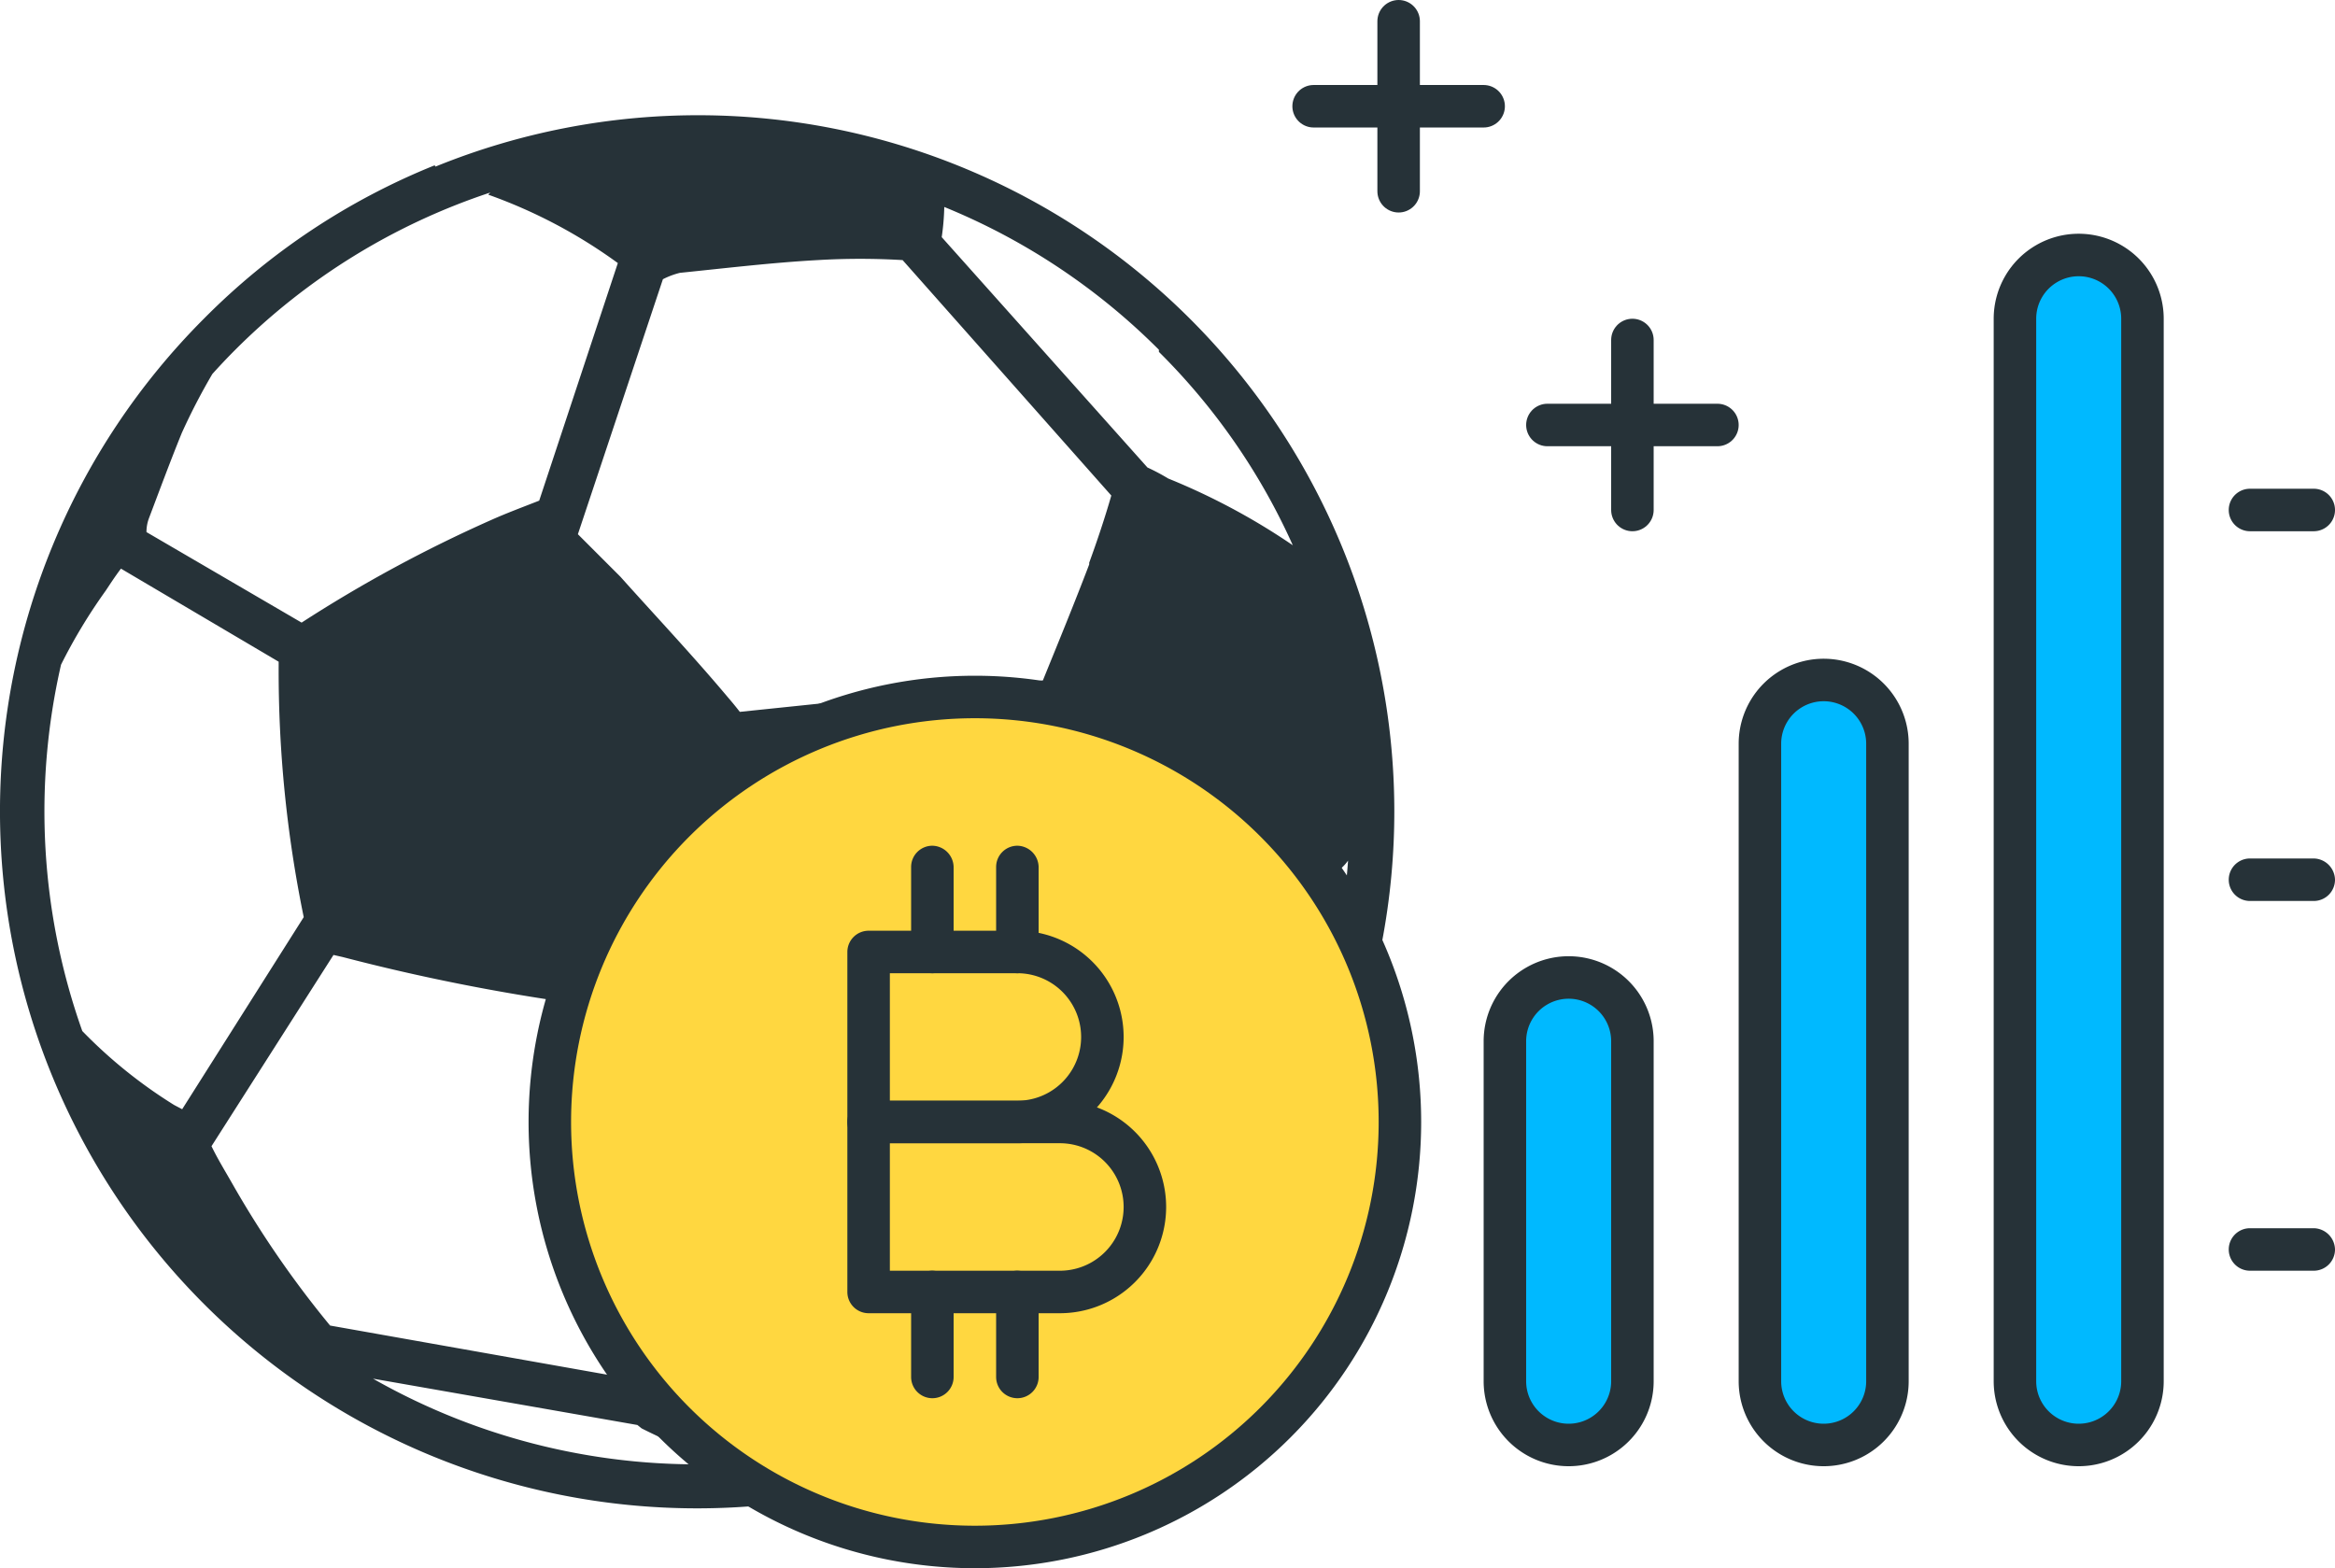 <svg xmlns="http://www.w3.org/2000/svg" width="54.936" height="36.9" viewBox="0 0 54.936 36.9">
  <g id="레이어_2" data-name="레이어 2" transform="translate(-0.004 -12)">
    <g id="레이어_1" data-name="레이어 1" transform="translate(0 12)">
      <path id="패스_1812" data-name="패스 1812" d="M10.23,3.89a16.12,16.12,0,0,0-5.42,3.6A16.4,16.4,0,0,0,28,30.69a16.12,16.12,0,0,0,3.6-5.42A16.383,16.383,0,0,0,10.25,3.92ZM4.1,26a11.36,11.36,0,0,1-2.16-1.74,15.44,15.44,0,0,1-.5-8.62A12.76,12.76,0,0,1,2.49,13.9c.12-.18.23-.35.36-.52l3.71,2.19v.09a28.72,28.72,0,0,0,.59,5.92h0L4.29,26.1Zm11,7.61a14.69,14.69,0,0,0,2,.83,15.4,15.4,0,0,1-8.32-2L15,33.53Zm0-1.12-7.33-1.3a23.6,23.6,0,0,1-2.29-3.32c-.17-.3-.35-.59-.5-.9l2.87-4.5.22.05a47.94,47.94,0,0,0,5.46,1.09h.27l3.44,5.94c-.6.84-1.2,1.68-1.82,2.5a3.357,3.357,0,0,1-.33.44ZM27.27,30a15.311,15.311,0,0,1-1.85,1.58A13.76,13.76,0,0,0,24.87,29l3.67-6.84a17.14,17.14,0,0,0,2.89-1.63,1.11,1.11,0,0,0,.29-.28A15.26,15.26,0,0,1,27.27,30Zm-.16-8.88.41.79L24,28.48h-.06a32.09,32.09,0,0,1-5.79.56l-3.54-6.11c.55-1,1.1-2.05,1.64-3.08.37-.7.73-1.4,1.09-2.1L24.63,17a43.321,43.321,0,0,1,2.48,4.08Zm-1.48-7.84c-.35.92-.72,1.82-1.09,2.73l-7.13.74q-.14-.18-.27-.33c-.84-1-1.69-1.9-2.54-2.85h0l-1-1,2-6a1.86,1.86,0,0,1,.4-.15c1.08-.11,2.16-.24,3.24-.3a16.84,16.84,0,0,1,2,0l4.91,5.54c-.15.52-.33,1.06-.52,1.58Zm1.64-5a15.13,15.13,0,0,1,3.15,4.55,15.58,15.58,0,0,0-2.93-1.57A4.84,4.84,0,0,0,27,11L22.16,5.58a5.67,5.67,0,0,0,.06-.71,15.29,15.29,0,0,1,5.05,3.36ZM11.49,4.58h0a12,12,0,0,1,3.05,1.61l-1.85,5.59h0c-.38.15-.76.29-1.14.46A32.37,32.37,0,0,0,7.1,14.65L3.45,12.52a.92.92,0,0,1,.06-.33c.25-.66.49-1.31.77-2A14.7,14.7,0,0,1,5,8.8q.27-.3.54-.57a15.25,15.25,0,0,1,6-3.7Z" fill="#263238"/>
      <path id="패스_1813" data-name="패스 1813" d="M35.41,32.5v-8a1.5,1.5,0,0,1,3,0v8a1.5,1.5,0,0,1-3,0Z" fill="#00b9ff" stroke="#263238" stroke-miterlimit="10" stroke-width="1"/>
      <path id="패스_1814" data-name="패스 1814" d="M41.41,32.5v-15a1.5,1.5,0,0,1,3,0v15a1.5,1.5,0,0,1-3,0Z" fill="#00b9ff" stroke="#263238" stroke-miterlimit="10" stroke-width="1"/>
      <path id="패스_1815" data-name="패스 1815" d="M47.41,32.5V7.5a1.5,1.5,0,0,1,3,0v25a1.5,1.5,0,0,1-3,0Z" fill="#00b9ff" stroke="#263238" stroke-miterlimit="10" stroke-width="1"/>
      <path id="패스_1816" data-name="패스 1816" d="M54.44,21.2h-1.5a.5.5,0,0,1,0-1h1.5a.51.51,0,0,1,.5.5A.5.5,0,0,1,54.44,21.2Z" fill="#263238"/>
      <path id="패스_1817" data-name="패스 1817" d="M54.44,12.5h-1.5a.5.5,0,0,1,0-1h1.5a.5.5,0,1,1,0,1Z" fill="#263238"/>
      <path id="패스_1818" data-name="패스 1818" d="M54.44,29.9h-1.5a.5.5,0,0,1,0-1h1.5a.51.51,0,0,1,.5.5.5.5,0,0,1-.5.5Z" fill="#263238"/>
      <circle id="타원_34" data-name="타원 34" cx="10" cy="10" r="10" transform="translate(12.94 16.4)" fill="#ffd740"/>
      <path id="패스_1819" data-name="패스 1819" d="M22.94,36.9a10.5,10.5,0,1,1,10.5-10.5A10.5,10.5,0,0,1,22.94,36.9Zm0-20a9.5,9.5,0,1,0,9.5,9.5,9.5,9.5,0,0,0-9.5-9.5Z" fill="#263238"/>
      <path id="패스_1820" data-name="패스 1820" d="M23.94,26.9h-3.5a.5.5,0,0,1-.5-.5v-4a.5.5,0,0,1,.5-.5h3.5a2.5,2.5,0,0,1,0,5Zm-3-1h3a1.5,1.5,0,1,0,0-3h-3Z" fill="#263238"/>
      <path id="패스_1821" data-name="패스 1821" d="M24.94,30.9h-4.5a.5.5,0,0,1-.5-.5v-4a.5.5,0,0,1,.5-.5h4.5a2.5,2.5,0,1,1,0,5Zm-4-1h4a1.5,1.5,0,1,0,0-3h-4Z" fill="#263238"/>
      <path id="패스_1822" data-name="패스 1822" d="M21.94,22.9a.5.5,0,0,1-.5-.5v-2a.5.5,0,0,1,.5-.5.51.51,0,0,1,.5.5v2A.5.5,0,0,1,21.94,22.9Z" fill="#263238"/>
      <path id="패스_1823" data-name="패스 1823" d="M23.94,22.9a.5.5,0,0,1-.5-.5v-2a.5.5,0,0,1,.5-.5.51.51,0,0,1,.5.5v2A.5.5,0,0,1,23.94,22.9Z" fill="#263238"/>
      <path id="패스_1824" data-name="패스 1824" d="M21.94,32.9a.5.5,0,0,1-.5-.5v-2a.5.5,0,0,1,.5-.5.51.51,0,0,1,.5.5v2A.5.5,0,0,1,21.94,32.9Z" fill="#263238"/>
      <path id="패스_1825" data-name="패스 1825" d="M23.94,32.9a.5.5,0,0,1-.5-.5v-2a.5.5,0,0,1,.5-.5.51.51,0,0,1,.5.5v2A.5.5,0,0,1,23.94,32.9Z" fill="#263238"/>
      <line id="선_125" data-name="선 125" y2="4" transform="translate(32.91 0.5)" fill="#fff" stroke="#263238" stroke-linecap="round" stroke-miterlimit="10" stroke-width="1"/>
      <line id="선_126" data-name="선 126" x2="4" transform="translate(30.91 2.5)" fill="#fff" stroke="#263238" stroke-linecap="round" stroke-miterlimit="10" stroke-width="1"/>
      <line id="선_127" data-name="선 127" y2="4" transform="translate(38.41 8)" fill="#fff" stroke="#263238" stroke-linecap="round" stroke-miterlimit="10" stroke-width="1"/>
      <line id="선_128" data-name="선 128" x2="4" transform="translate(36.41 10)" fill="#fff" stroke="#263238" stroke-linecap="round" stroke-miterlimit="10" stroke-width="1"/>
    </g>
  </g>
</svg>
